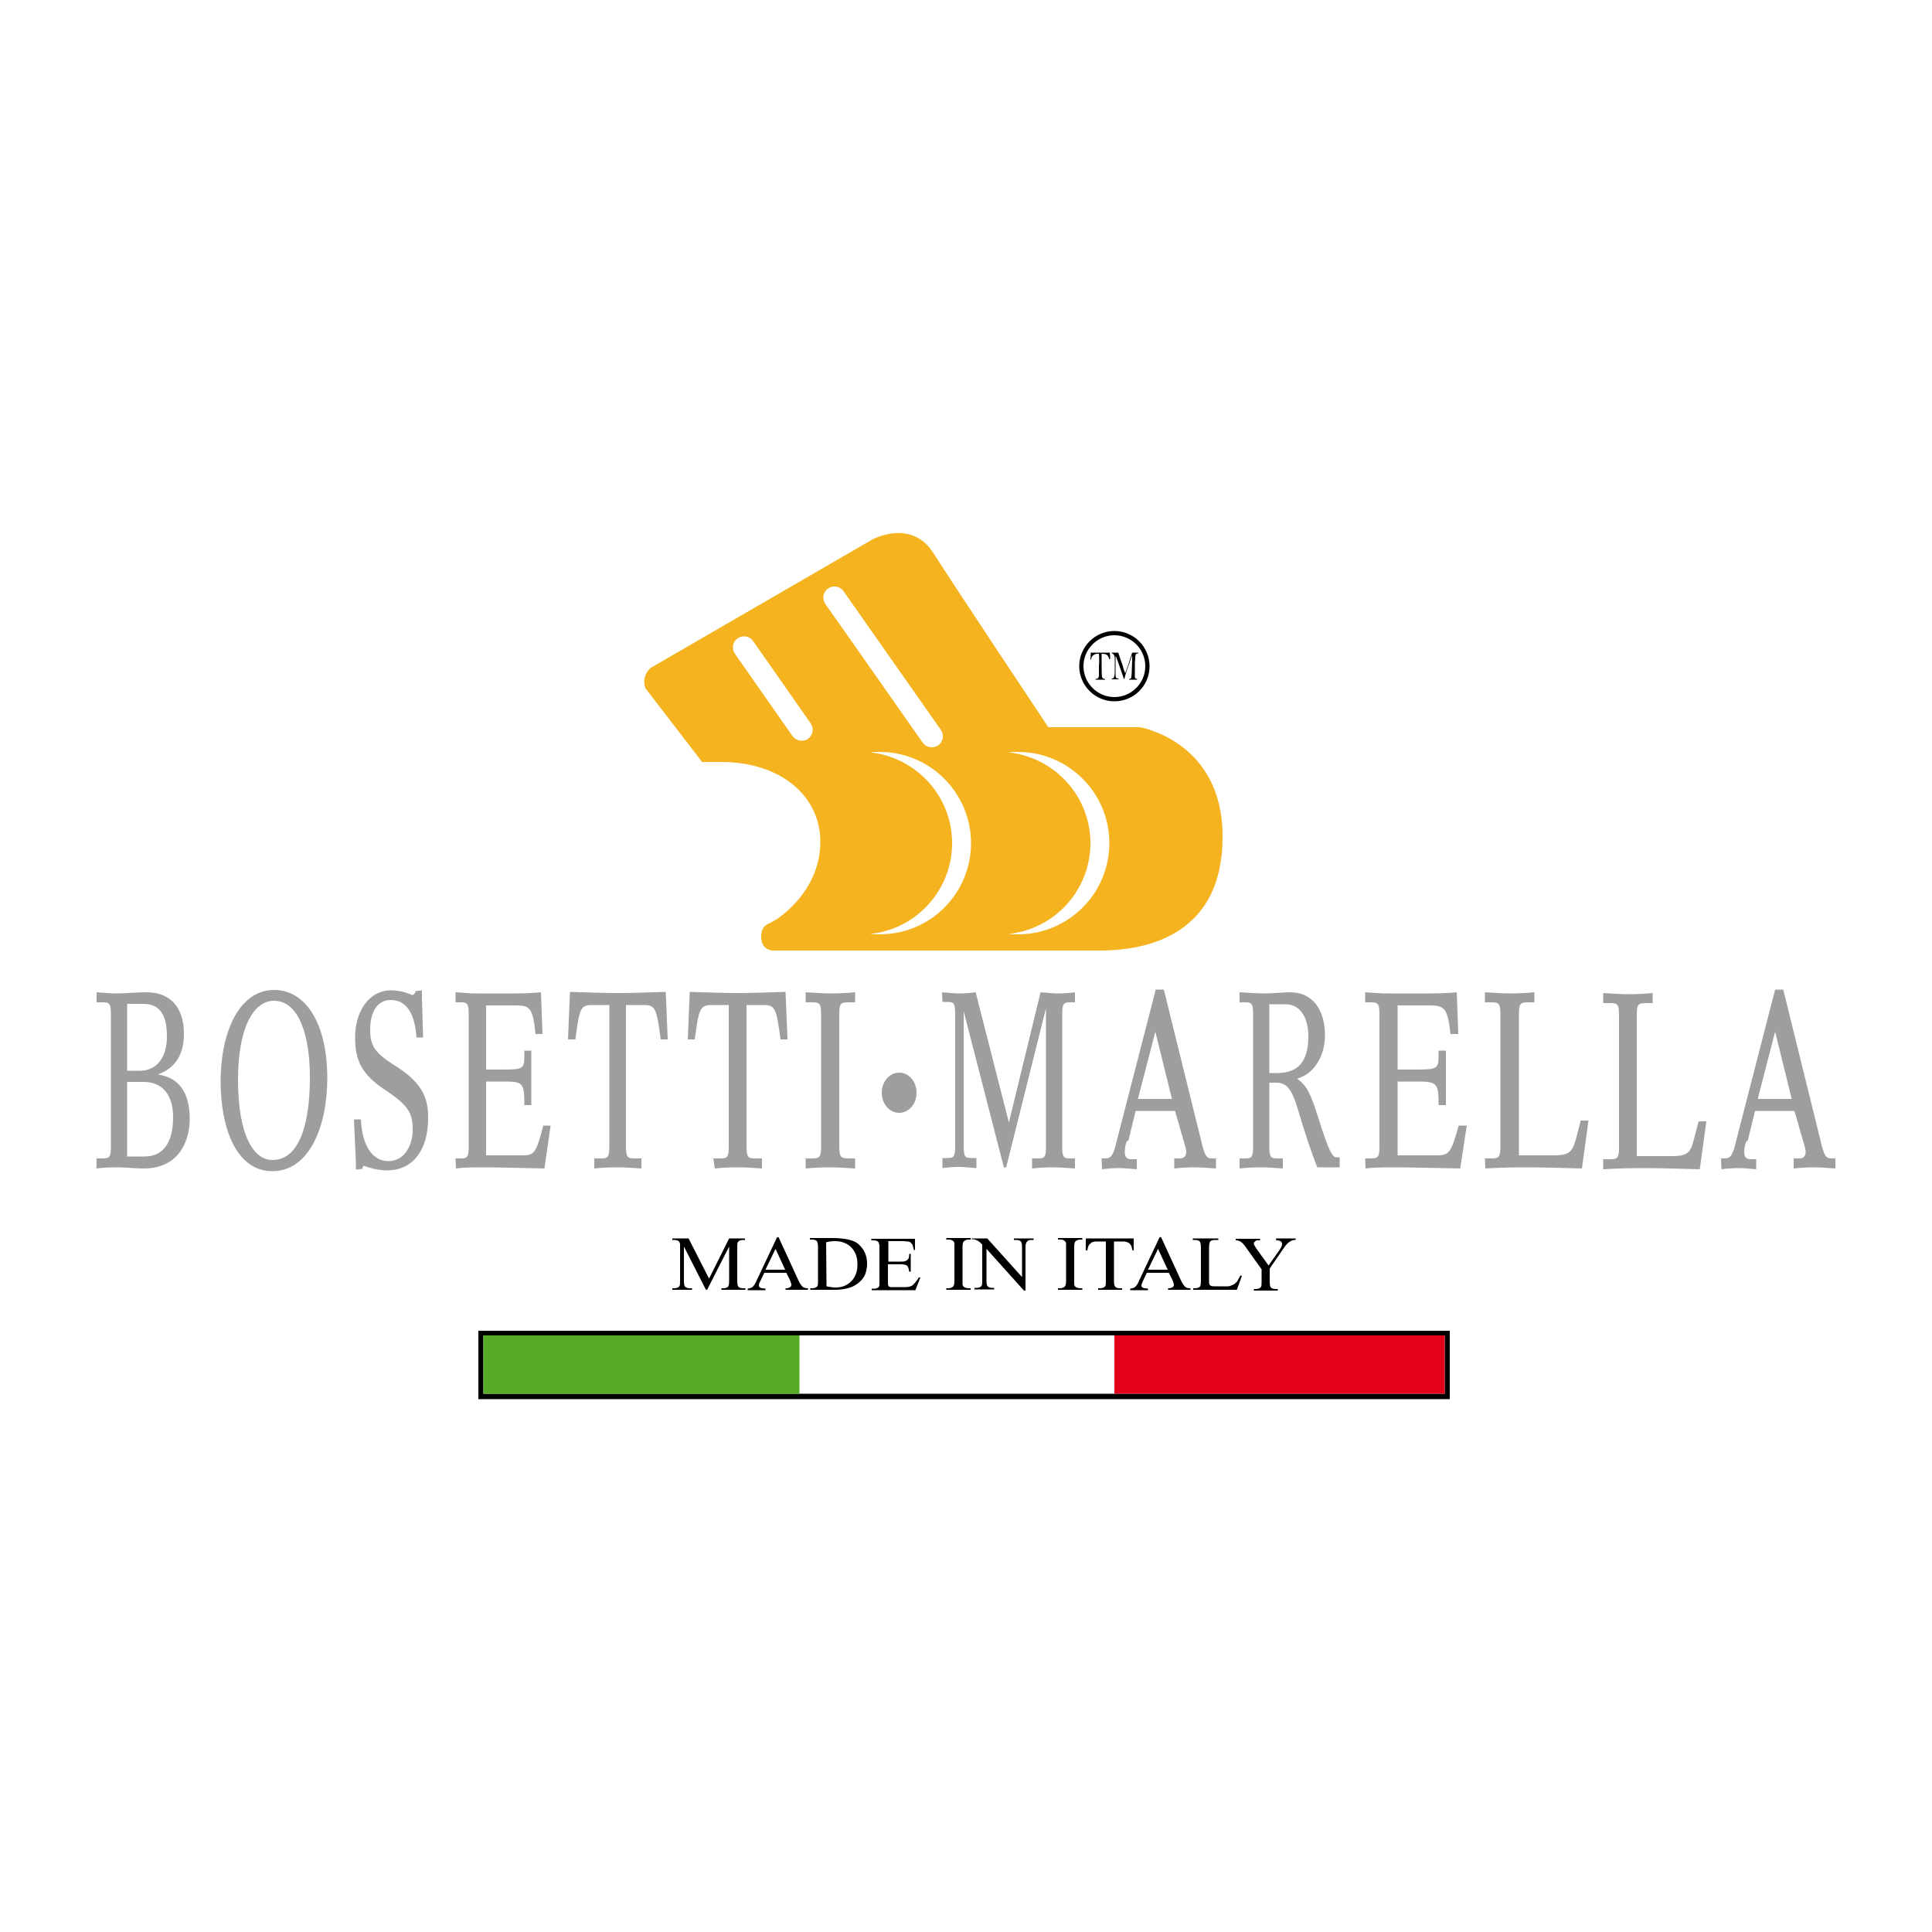 <?xml version="1.0" encoding="utf-8"?>
<!-- Generator: Adobe Illustrator 19.1.0, SVG Export Plug-In . SVG Version: 6.00 Build 0)  -->
<svg version="1.1" id="Calque_1" xmlns="http://www.w3.org/2000/svg" xmlns:xlink="http://www.w3.org/1999/xlink" x="0px" y="0px"
	 viewBox="0 0 500 500" style="enable-background:new 0 0 500 500;" xml:space="preserve">
<style type="text/css">
	.st0{fill:#9C9E9F;}
	.st1{fill:#57AB27;}
	.st2{fill:#E2001A;}
	.st3{fill:#F4B31F;}
</style>
<g>
	<g>
		<path class="st0" d="M25,299.8h1.5c1.9,0,2.2-0.3,2.2-3.3v-33.8c0-3-0.3-3.3-2.2-3.3H25v-2.6c1.6,0.1,3.2,0.3,5.3,0.3
			c2.3,0,4.8-0.3,7.6-0.3c5.9,0,9.7,3.6,9.7,10.8c0,5.6-2.5,8.9-6.6,10.4v0.1c5.2,0.8,8.1,4.5,8.1,11.5c0,6.1-3.1,12.8-11.9,12.8
			c-2.3,0-4.6-0.3-6.9-0.3c-2.1,0-3.7,0.1-5.4,0.3C25,302.4,25,299.8,25,299.8z M32.9,277.1h3.4c3.8,0,6.9-2.9,6.9-8.9
			c0-6.2-2.3-8.4-6.2-8.4h-4.1L32.9,277.1L32.9,277.1z M32.9,299.3h4.5c5,0,7.4-3.8,7.4-10.2c0-5.4-2.5-9.1-7.6-9.1h-4.3L32.9,299.3
			L32.9,299.3z"/>
		<path class="st0" d="M70.9,256.2c8.5,0,13.8,9.1,13.8,22.8c0,12.6-4.7,24.1-14.2,24.1c-9.7,0-13.4-11.9-13.4-23.1
			C57.1,266,62.5,256.2,70.9,256.2z M70.5,300.2c7.1,0,9.7-9.6,9.7-21.4c0-10.5-2.7-19.8-9.3-19.8c-5.3,0-9.3,7-9.3,20.4
			C61.6,293.8,65.6,300.2,70.5,300.2z"/>
		<path class="st0" d="M117.9,299.8h1.2c1.9,0,2.2-0.3,2.2-3.3v-33.8c0-3-0.3-3.3-2.2-3.3h-1.2v-2.6c1,0.1,2,0.1,2.9,0.2
			c1,0.1,1.9,0.1,2.9,0.1h9.9c2.2,0,4.3-0.1,6.4-0.3l0.4,10.8h-1.8c-0.7-6.7-1.4-7.4-5.1-7.4h-7.7v16.6h4c5.5,0,5.9-0.1,5.9-3.6
			v-1.3h1.8V286h-1.8v-0.7c0-5-0.7-5.3-4.4-5.4h-5.5V299h9.2c3.2,0,3.7-0.3,5.6-7.7h1.9l-1.6,11.1c-6-0.1-11.9-0.3-16.1-0.3
			c-3.5,0-5.4,0.1-6.8,0.3L117.9,299.8L117.9,299.8z"/>
		<path class="st0" d="M153.7,299.8h1.8c1.9,0,2.2-0.3,2.2-3.4v-36.3h-4.3c-3.2,0-3.4,0.7-4.5,8.9H147l0.5-12.3
			c4.1,0.1,8.2,0.3,12.4,0.3c4.1,0,8.3-0.2,12.4-0.3l0.5,12.3h-1.8c-1.1-8.2-1.4-8.9-4.5-8.9H162v36.3c0,3,0.3,3.4,2.2,3.4h1.8v2.6
			c-1.9-0.1-3.9-0.3-6.1-0.3c-2.2,0-4.2,0.1-6.1,0.3V299.8z"/>
		<path class="st0" d="M184.6,299.8h1.8c1.9,0,2.2-0.3,2.2-3.4v-36.3h-4.3c-3.1,0-3.4,0.7-4.5,8.9h-1.8l0.5-12.3
			c4.1,0.1,8.3,0.3,12.4,0.3c4.1,0,8.3-0.2,12.4-0.3l0.5,12.3h-1.8c-1.1-8.2-1.4-8.9-4.5-8.9h-4.3v36.3c0,3,0.3,3.4,2.2,3.4h1.8v2.6
			c-1.9-0.1-3.9-0.3-6.1-0.3c-2.2,0-4.2,0.1-6.1,0.3L184.6,299.8L184.6,299.8z"/>
		<path class="st0" d="M208.5,299.8h1.6c2.1,0,2.4-0.3,2.4-3.4v-33.7c0-3-0.3-3.3-2.4-3.3h-1.6v-2.6c2.1,0.1,4.3,0.3,6.4,0.3
			s4.3-0.1,6.4-0.3v2.6h-1.7c-2.1,0-2.4,0.3-2.4,3.3v33.7c0,3,0.3,3.4,2.4,3.4h1.7v2.6c-2.1-0.1-4.3-0.3-6.4-0.3s-4.3,0.1-6.4,0.3
			V299.8z"/>
		<path class="st0" d="M243.8,256.8c1.5,0.1,2.9,0.3,4.4,0.3c1.4,0,2.9-0.1,4.3-0.3l8.6,33.7l8.2-33.7c1.5,0.1,3,0.3,4.5,0.3
			c1.5,0,2.9-0.1,4.4-0.3v2.6h-1.2c-1.8,0-2.1,0.3-2.1,3.3v33.8c0,3,0.3,3.3,2.1,3.3h1.2v2.6c-1.8-0.1-3.7-0.3-5.5-0.3
			c-1.9,0-3.7,0.1-5.6,0.3v-2.6h1.5c1.8,0,2.1-0.3,2.1-3.3v-35.2h-0.1l-10.2,40.8h-0.6l-10.4-40.4l0,0.1v34.6c0,3,0.3,3.3,2.1,3.3
			h1.2v2.6c-1.5-0.1-3-0.3-4.4-0.3c-1.5,0-3,0.1-4.4,0.3v-2.6h1.2c1.8,0,2.1-0.3,2.1-3.3v-33.8c0-3-0.3-3.3-2.1-3.3h-1.2
			L243.8,256.8L243.8,256.8z"/>
		<path class="st0" d="M285.1,299.8h0.9c1.4,0,2.1-0.6,2.9-4.1l10.2-39.6h2.1l10,40.5c0.7,2.5,1.1,3.2,2.4,3.2h1.1v2.6
			c-1.8-0.1-3.6-0.3-5.4-0.3c-1.8,0-3.6,0.1-5.4,0.3v-2.6h1.4c1,0,1.7-0.5,1.7-1.7c0-0.6-0.2-1.2-0.4-1.9l-2.5-8.7h-10.2l-1.9,7.8
			c-0.5-0.4-0.9,1.5-0.9,2.8c0,1.2,0.4,1.9,1.7,1.9h1.4v2.6c-1.5-0.1-3-0.3-4.5-0.3c-1.5,0-3,0.1-4.5,0.3L285.1,299.8L285.1,299.8z
			 M299,267l-4.5,17.4h8.8L299,267z"/>
		<path class="st0" d="M445.4,299.8h0.9c1.4,0,2.1-0.6,2.9-4.1l10.2-39.6h2.1l10,40.5c0.7,2.5,1.1,3.2,2.4,3.2h1.1v2.6
			c-1.8-0.1-3.6-0.3-5.4-0.3c-1.8,0-3.6,0.1-5.4,0.3v-2.6h1.4c1,0,1.7-0.5,1.7-1.7c0-0.6-0.2-1.2-0.4-1.9l-2.5-8.7h-10.2l-1.9,7.8
			c-0.4-0.4-0.9,1.5-0.9,2.8c0,1.2,0.4,1.9,1.7,1.9h1.4v2.6c-1.5-0.1-3-0.3-4.5-0.3c-1.5,0-3,0.1-4.5,0.3L445.4,299.8L445.4,299.8z
			 M459.4,267l-4.5,17.4h8.8L459.4,267z"/>
		<path class="st0" d="M320.8,299.8h1.4c1.8,0,2.1-0.3,2.1-3.3v-33.8c0-3-0.3-3.3-2.1-3.3h-1.4v-2.6c2.2,0.1,4.4,0.3,6.6,0.3
			c2.2,0,4.4-0.3,6.5-0.3c6,0,9,4.8,9,11.1c0,6.3-3.6,10.3-7.1,11.2v0.1c2.4,1.9,3.3,3.4,5.6,10.8c2.4,7.6,3.4,9.5,4.4,9.5h0.9v2.6
			h-5.8c-1.5-3.8-3.4-9.5-5.1-15.3c-1.6-5.3-3-6.6-5.6-6.6h-1.7v16.3c0,3,0.3,3.3,2.1,3.3h1.4v2.6c-1.9-0.1-3.8-0.3-5.6-0.3
			c-1.9,0-3.8,0.1-5.6,0.3L320.8,299.8L320.8,299.8z M328.5,277.7h2c5.3,0,8.1-2.8,8.1-9.5c0-4.1-1.6-8.3-6-8.3h-4.1L328.5,277.7
			L328.5,277.7z"/>
		<path class="st0" d="M353.3,299.8h1.3c2.1,0,2.4-0.3,2.4-3.3v-33.8c0-3-0.3-3.3-2.4-3.3h-1.3v-2.6c1.1,0.1,2.1,0.1,3.1,0.2
			c1,0.1,2.1,0.1,3.2,0.1h10.6c2.4,0,4.7-0.1,6.8-0.3l0.4,10.8h-2c-0.8-6.7-1.5-7.4-5.5-7.4h-8.2v16.6h4.3c5.9,0,6.3-0.1,6.3-3.6
			v-1.3h1.9V286h-1.9v-0.7c0-5-0.8-5.3-4.7-5.4h-5.9V299h9.8c3.4,0,4-0.3,6-7.7h2.1l-1.7,11.1c-6.4-0.1-12.8-0.3-17.2-0.3
			c-3.8,0-5.7,0.1-7.3,0.3L353.3,299.8L353.3,299.8z"/>
		<path class="st0" d="M384.3,299.8h1.6c2.1,0,2.4-0.3,2.4-3.3v-33.8c0-3-0.3-3.3-2.4-3.3h-1.6v-2.6c2.1,0.1,4.3,0.3,6.4,0.3
			c2.1,0,4.3-0.1,6.4-0.3v2.6h-1.6c-2.1,0-2.4,0.3-2.4,3.3V299h9c4,0,4.8-0.8,5.8-4.4l1.2-4.6h2l-1.7,12.4
			c-4.8-0.1-9.6-0.3-14.5-0.3c-3.5,0-7,0.1-10.5,0.3L384.3,299.8L384.3,299.8z"/>
		<path class="st0" d="M414.9,300h1.7c2.1,0,2.4-0.3,2.4-3.3v-33.8c0-3-0.3-3.3-2.4-3.3h-1.7V257c2.1,0.1,4.3,0.3,6.4,0.3
			c2.1,0,4.3-0.1,6.4-0.3v2.6H426c-2.1,0-2.4,0.3-2.4,3.3v36.3h9c4.1,0,4.9-0.8,5.8-4.4l1.2-4.6h2l-1.7,12.4
			c-4.8-0.1-9.6-0.3-14.5-0.3c-3.5,0-7,0.1-10.5,0.3L414.9,300L414.9,300z"/>
		<path class="st0" d="M102.1,275.7c-5.4-3.4-6.3-5.3-6.3-9.3c0-4.4,1.8-7.6,5.3-7.6c3.6,0,6.2,2.7,6.7,9.7h1.7l-0.3-10.3l0-1.9
			l-1.7,0.2c0,0.8-0.7,1-0.8,1c-1.6-0.6-3.1-1.2-5.5-1.2c-6,0-9.3,5.9-9.3,12.1c0,5.9,1.5,9.6,8.1,13.9c6,4,6.8,6,6.8,10.2
			c0,3.4-1.8,8-6.3,8c-4.1,0-6.8-4-7.1-10.8h-1.8l0.5,11.1l0,1.9l1.7-0.2c0-0.4,0.2-0.6,0.3-0.8c1.9,0.7,4.2,1.2,6,1.2
			c7,0,10.7-5.6,10.7-13.5C110.9,283.7,108.8,279.9,102.1,275.7z"/>
		<path class="st0" d="M237.2,282.8c0,2.9-2,5.2-4.5,5.2s-4.5-2.3-4.5-5.2c0-2.9,2-5.2,4.5-5.2S237.2,279.9,237.2,282.8z"/>
	</g>
	<g>
		<path d="M182.7,333.8l-5.7-11.2v8.9c0,0.8,0.1,1.3,0.3,1.5c0.3,0.3,0.7,0.4,1.3,0.4h0.5v0.4H174v-0.4h0.5c0.6,0,1.1-0.2,1.3-0.5
			c0.2-0.2,0.2-0.7,0.2-1.4v-8.7c0-0.3,0-0.6,0-0.8c0-0.2-0.1-0.4-0.2-0.6c-0.1-0.2-0.3-0.3-0.6-0.4c-0.3-0.1-0.7-0.1-1.2-0.1v-0.4
			h4.2l5.3,10.4l5.2-10.4h4.1v0.4h-0.5c-0.6,0-1.1,0.2-1.3,0.5c-0.2,0.2-0.2,0.7-0.2,1.4v8.7c0,0.8,0.1,1.3,0.3,1.5
			c0.3,0.3,0.7,0.4,1.3,0.4h0.5v0.4h-6.2v-0.4h0.5c0.6,0,1.1-0.2,1.3-0.5c0.1-0.2,0.2-0.7,0.2-1.4v-8.9l-5.7,11.2L182.7,333.8
			L182.7,333.8z"/>
		<path d="M203.5,329.4h-5.7l-1,2.1c-0.3,0.5-0.4,0.9-0.4,1.2c0,0.2,0.1,0.4,0.3,0.5c0.2,0.2,0.7,0.2,1.4,0.3v0.4h-4.6v-0.4
			c0.6-0.1,1-0.2,1.2-0.4c0.4-0.3,0.8-0.9,1.2-1.9l5.2-11h0.4l5.1,11.1c0.4,0.9,0.8,1.4,1.1,1.7c0.3,0.3,0.8,0.4,1.4,0.4v0.4h-5.8
			v-0.4c0.3,0,0.5,0,0.7-0.1c0.2,0,0.3-0.1,0.5-0.2c0.1-0.1,0.2-0.2,0.2-0.2c0-0.1,0.1-0.2,0.1-0.3c0-0.3-0.1-0.7-0.4-1.4
			L203.5,329.4z M203.2,328.6l-2.5-5.4l-2.6,5.4H203.2z"/>
		<path d="M209.7,333.8v-0.4h0.5c0.6,0,1.1-0.2,1.3-0.5c0.2-0.2,0.2-0.7,0.2-1.5v-8.6c0-0.8-0.1-1.3-0.3-1.6
			c-0.3-0.3-0.7-0.4-1.3-0.4h-0.5v-0.4h6c1.1,0,2.1,0.1,2.9,0.2c0.8,0.1,1.5,0.3,2.1,0.5c0.6,0.2,1.1,0.5,1.6,0.9
			c0.4,0.4,0.8,0.8,1.2,1.4c0.7,1.1,1,2.3,1,3.7c0,1-0.2,1.9-0.5,2.7c-0.3,0.8-0.9,1.5-1.6,2.1c-0.7,0.6-1.5,1.1-2.6,1.4
			c-1,0.3-2.2,0.5-3.6,0.5H209.7z M213.9,332.9c0.9,0.2,1.7,0.3,2.3,0.3c0.8,0,1.6-0.1,2.3-0.4c0.7-0.3,1.3-0.7,1.8-1.2
			s0.9-1.1,1.2-1.9c0.3-0.7,0.4-1.6,0.4-2.5s-0.1-1.7-0.4-2.5c-0.3-0.7-0.7-1.4-1.2-1.9c-0.5-0.5-1.1-0.9-1.9-1.2
			c-0.7-0.3-1.5-0.4-2.4-0.4c-0.7,0-1.4,0.1-2.2,0.3L213.9,332.9L213.9,332.9z"/>
		<path d="M229.9,321.2v5.3h3.2c0.5,0,0.8,0,1.1-0.1c0.3-0.1,0.5-0.2,0.7-0.4c0.2-0.2,0.3-0.4,0.3-0.6c0.1-0.2,0.1-0.5,0.1-0.9h0.4
			v4.6h-0.4c-0.1-0.4-0.1-0.7-0.2-0.9c-0.1-0.3-0.2-0.5-0.3-0.6c-0.2-0.1-0.4-0.3-0.7-0.3c-0.3-0.1-0.7-0.1-1.1-0.1h-3.2v4.4
			c0,0.6,0,1,0.1,1.1c0,0.1,0.1,0.1,0.1,0.2c0,0.1,0.1,0.1,0.2,0.1s0.2,0.1,0.3,0.1c0.1,0,0.3,0,0.5,0h2.5c0.4,0,0.8,0,1.1,0
			c0.3,0,0.5-0.1,0.7-0.1c0.2-0.1,0.4-0.1,0.6-0.2c0.2-0.1,0.3-0.2,0.5-0.4c0.4-0.4,0.9-1,1.4-1.8h0.4l-1.3,3.3h-11.3v-0.4h0.5
			c0.1,0,0.3,0,0.4,0c0.1,0,0.3-0.1,0.4-0.1c0.1-0.1,0.3-0.1,0.4-0.2c0.1-0.1,0.2-0.2,0.2-0.3c0.1-0.2,0.1-0.6,0.1-1.3v-8.7
			c0-0.4,0-0.8-0.1-1c-0.1-0.3-0.1-0.4-0.2-0.5c-0.3-0.3-0.7-0.4-1.3-0.4h-0.5v-0.4h11.3v2.9h-0.3c-0.1-0.5-0.2-0.9-0.3-1.2
			c-0.1-0.3-0.3-0.5-0.5-0.7c-0.2-0.2-0.5-0.3-0.8-0.3c-0.3,0-0.7-0.1-1.2-0.1L229.9,321.2L229.9,321.2z"/>
		<path d="M251.2,333.4v0.4h-6.3v-0.4h0.5c0.6,0,1.1-0.2,1.3-0.5c0.2-0.2,0.3-0.7,0.3-1.5v-8.6c0-0.3,0-0.6,0-0.8
			c0-0.2,0-0.4-0.1-0.5c0-0.1-0.1-0.2-0.2-0.3c-0.1-0.1-0.2-0.1-0.3-0.2c-0.3-0.2-0.7-0.2-1-0.2h-0.5v-0.4h6.3v0.4h-0.5
			c-0.6,0-1,0.2-1.3,0.5c-0.2,0.2-0.3,0.7-0.3,1.5v8.6c0,0.3,0,0.6,0,0.8c0,0.2,0,0.4,0.1,0.5c0,0.1,0.1,0.2,0.2,0.3
			c0.1,0.1,0.2,0.1,0.3,0.2c0.3,0.1,0.6,0.2,1,0.2L251.2,333.4L251.2,333.4z"/>
		<path d="M251.5,320.5h4l9,10v-7.7c0-0.8-0.1-1.3-0.3-1.5c-0.3-0.3-0.7-0.4-1.3-0.4h-0.5v-0.4h5.1v0.4h-0.5c-0.3,0-0.5,0-0.7,0.1
			c-0.2,0-0.3,0.1-0.5,0.3c-0.1,0.1-0.2,0.3-0.3,0.6c-0.1,0.3-0.1,0.6-0.1,1V334H265l-9.7-10.8v8.2c0,0.8,0.1,1.3,0.3,1.5
			c0.3,0.3,0.7,0.4,1.2,0.4h0.5v0.4h-5.1v-0.4h0.5c0.6,0,1.1-0.2,1.3-0.5c0.2-0.2,0.2-0.7,0.2-1.4v-9.3c-0.2-0.2-0.4-0.4-0.6-0.6
			c-0.1-0.1-0.3-0.2-0.4-0.3c-0.1-0.1-0.3-0.2-0.4-0.2c-0.1-0.1-0.3-0.1-0.5-0.2c-0.2-0.1-0.5-0.1-0.9-0.1L251.5,320.5L251.5,320.5z
			"/>
		<path d="M280.1,333.4v0.4h-6.3v-0.4h0.5c0.6,0,1.1-0.2,1.3-0.5c0.2-0.2,0.3-0.7,0.3-1.5v-8.6c0-0.3,0-0.6,0-0.8
			c0-0.2,0-0.4-0.1-0.5c0-0.1-0.1-0.2-0.2-0.3c-0.1-0.1-0.2-0.1-0.3-0.2c-0.3-0.2-0.7-0.2-1-0.2h-0.5v-0.4h6.3v0.4h-0.5
			c-0.6,0-1,0.2-1.3,0.5c-0.2,0.2-0.3,0.7-0.3,1.5v8.6c0,0.3,0,0.6,0,0.8c0,0.2,0,0.4,0.1,0.5c0,0.1,0.1,0.2,0.2,0.3
			c0.1,0.1,0.2,0.1,0.3,0.2c0.3,0.1,0.6,0.2,1,0.2L280.1,333.4L280.1,333.4z"/>
		<path d="M293.4,320.5v3.1h-0.3c-0.1-0.4-0.2-0.8-0.3-1.1c-0.1-0.3-0.3-0.5-0.5-0.7c-0.2-0.2-0.5-0.3-0.8-0.4
			c-0.3-0.1-0.7-0.1-1.1-0.1h-2.1v10.2c0,0.8,0.1,1.3,0.3,1.5c0.3,0.3,0.7,0.4,1.3,0.4h0.5v0.4h-6.2v-0.4h0.5c0.6,0,1.1-0.2,1.3-0.5
			c0.2-0.2,0.2-0.7,0.2-1.4v-10.2h-1.8c-0.7,0-1.2,0-1.5,0.1c-0.4,0.1-0.7,0.4-1,0.7c-0.3,0.4-0.4,0.9-0.5,1.5h-0.4v-3.1H293.4z"/>
		<path d="M302.5,329.4h-5.7l-1,2.1c-0.2,0.5-0.4,0.9-0.4,1.2c0,0.2,0.1,0.4,0.3,0.5c0.2,0.2,0.7,0.2,1.4,0.3v0.4h-4.6v-0.4
			c0.6-0.1,1-0.2,1.2-0.4c0.4-0.3,0.8-0.9,1.2-1.9l5.2-11h0.4l5.1,11.1c0.4,0.9,0.8,1.4,1.1,1.7c0.3,0.3,0.8,0.4,1.4,0.4v0.4h-5.8
			v-0.4c0.3,0,0.5,0,0.7-0.1c0.2,0,0.3-0.1,0.5-0.2c0.1-0.1,0.2-0.2,0.2-0.2c0.1-0.1,0.1-0.2,0.1-0.3c0-0.3-0.1-0.7-0.4-1.4
			L302.5,329.4z M302.2,328.6l-2.5-5.4l-2.6,5.4H302.2z"/>
		<path d="M321.4,330.2l-1.3,3.6h-11.3v-0.4h0.5c0.6,0,1.1-0.2,1.3-0.5c0.1-0.2,0.2-0.7,0.2-1.4v-8.6c0-0.8-0.1-1.3-0.3-1.6
			c-0.3-0.3-0.7-0.4-1.3-0.4h-0.5v-0.4h6.6v0.4c-0.4,0-0.7,0-1,0c-0.3,0-0.5,0.1-0.6,0.1c-0.2,0.1-0.3,0.1-0.4,0.2
			c-0.1,0.1-0.2,0.2-0.2,0.3c-0.1,0.2-0.2,0.7-0.2,1.5v8.4c0,0.5,0,0.8,0.1,1c0.1,0.2,0.2,0.3,0.5,0.4c0.2,0.1,0.7,0.1,1.7,0.1h1.1
			c0.6,0,1,0,1.4,0c0.4,0,0.7-0.1,0.9-0.2c0.3-0.1,0.5-0.2,0.7-0.3c0.2-0.1,0.4-0.3,0.6-0.5c0.2-0.2,0.4-0.4,0.5-0.7
			c0.2-0.3,0.4-0.7,0.6-1.1L321.4,330.2z"/>
		<path d="M330.2,320.5h5.1v0.4h-0.3c-0.4,0-0.8,0.2-1.3,0.5c-0.5,0.3-1,0.9-1.6,1.8l-3.5,5.1v3.4c0,0.8,0.1,1.3,0.3,1.5
			c0.3,0.3,0.7,0.4,1.3,0.4h0.5v0.4h-6.2v-0.4h0.5c0.6,0,1.1-0.2,1.3-0.5c0.2-0.2,0.2-0.7,0.2-1.4v-3.2l-4-5.6
			c-0.2-0.3-0.4-0.6-0.6-0.8c-0.2-0.2-0.3-0.4-0.5-0.5c-0.1-0.1-0.3-0.2-0.4-0.3c-0.1-0.1-0.3-0.1-0.5-0.2c-0.1,0-0.1,0-0.3-0.1
			s-0.2,0-0.4,0v-0.4h6.3v0.4h-0.3c-0.2,0-0.3,0-0.5,0c-0.2,0-0.3,0.1-0.4,0.2c-0.1,0.1-0.2,0.2-0.3,0.3c-0.1,0.1-0.1,0.2-0.1,0.4
			c0,0.1,0.1,0.3,0.2,0.5c0.1,0.2,0.3,0.5,0.5,0.8l3.1,4.3l2.9-4.1c0.4-0.6,0.6-1.1,0.6-1.4c0-0.3-0.1-0.5-0.3-0.7
			c-0.2-0.2-0.6-0.3-1.2-0.3L330.2,320.5L330.2,320.5z"/>
	</g>
	<g>
		<path d="M373.9,345.6v15.1H125.1v-15.1H373.9 M375.1,344.4h-1.3H125.1h-1.3v1.3v15.1v1.3h1.3h248.8h1.3v-1.3v-15.1V344.4
			L375.1,344.4z"/>
		<rect x="125.1" y="345.6" class="st1" width="81.8" height="15.1"/>
		<rect x="288.4" y="345.6" class="st2" width="85.5" height="15.1"/>
	</g>
	<path class="st3" d="M295,188.2h-23.7c0,0-23.9-35.9-29.7-45c-5.7-9.1-15.8-3.6-15.8-3.6l-57.5,33.3c-2.6,2.6-1.2,5.3-1.2,5.3
		l14.6,19h4.9c15.8,0,25.7,9.1,25.7,20.6c0,11.5-8.6,18.2-11,19.9c-2.4,1.7-4.3,1.3-4.3,4.8c0,3.4,2.9,3.5,2.9,3.5s71.3,0,84.7,0
		c13.4,0,31.8-4.8,31.8-29.4C316.5,191.8,295,188.2,295,188.2z M209.1,191.2c-0.5,0.4-1.1,0.5-1.6,0.5c-0.9,0-1.8-0.4-2.4-1.2
		l-14.9-21.3c-0.9-1.3-0.6-3.1,0.7-4c1.3-0.9,3.1-0.6,4,0.7l14.9,21.3C210.7,188.5,210.4,190.3,209.1,191.2z M214.3,152.3
		c1.3-0.9,3.1-0.6,4,0.7l25.2,35.9c0.9,1.3,0.6,3.1-0.7,4c-0.5,0.3-1.1,0.5-1.6,0.5c-0.9,0-1.8-0.4-2.4-1.2l-25.2-35.9
		C212.7,155,213,153.2,214.3,152.3z M227.7,241.8c-0.8,0-1.7,0-2.5-0.1c11.9-1.2,21.2-11.3,21.2-23.5c0-12.2-9.3-22.2-21.2-23.5
		c0.8-0.1,1.6-0.1,2.5-0.1c13,0,23.6,10.6,23.6,23.6C251.3,231.2,240.8,241.8,227.7,241.8z M263.5,241.8c-0.8,0-1.7,0-2.5-0.1
		c11.9-1.2,21.2-11.3,21.2-23.5c0-12.2-9.3-22.2-21.2-23.5c0.8-0.1,1.6-0.1,2.5-0.1c13,0,23.6,10.6,23.6,23.6
		C287.1,231.2,276.5,241.8,263.5,241.8z"/>
	<g>
		<g>
			<g>
				<path d="M284.4,169.2c-0.2,0-0.3,0-0.4,0c-0.5,0-0.9,0.2-1.2,0.5c-0.3,0.3-0.4,0.6-0.4,0.9c0,0.1-0.1,0.1-0.1,0.1
					c0,0-0.1,0-0.1-0.1c0-0.4,0.1-1,0.1-1.7c0.1,0,0.2,0,0.2,0c0.2,0,0.5,0,0.8,0c0.4,0,0.9,0,1.6,0c0.7,0,1.2,0,1.5,0
					c0.2,0,0.5,0,0.8,0c0,0.3,0.1,0.5,0.1,0.8c0,0.3,0,0.5,0,0.7c0,0,0,0.1,0,0.1c0,0.1,0,0.1-0.1,0.1c0,0-0.1,0-0.1,0
					c0,0-0.1-0.1-0.1-0.3c-0.1-0.3-0.3-0.5-0.4-0.7c-0.1-0.1-0.3-0.2-0.5-0.3c-0.2,0-0.5-0.1-1-0.1c0,0.5,0,1.2,0,1.8
					c0,2.3,0,3.7,0.1,4.1c0.1,0.4,0.3,0.6,0.7,0.6c0.1,0,0.1,0,0.1,0.1c0,0.1-0.1,0.1-0.1,0.1h-2.3c-0.1,0-0.1,0-0.1-0.1
					c0-0.1,0.1-0.1,0.2-0.1c0.2,0,0.3-0.1,0.5-0.2c0.1-0.2,0.2-0.4,0.2-0.7c0-0.3,0-1.1,0-2.4C284.5,171.4,284.5,170.3,284.4,169.2z
					"/>
			</g>
			<g>
				<path d="M289.4,168.9c0.3,0.8,0.5,1.5,0.7,2.1c0.3,0.7,0.5,1.3,0.6,1.8c0.1,0.5,0.3,0.9,0.5,1.4c0.5-1.2,1.1-3,1.8-5.3l1.5,0
					c0.1,0,0.1,0,0.1,0.1s0,0.1-0.1,0.1c-0.3,0-0.4,0.1-0.5,0.2c-0.1,0.1-0.1,0.3-0.2,0.6c0,0.3,0,0.8-0.1,1.6c0,0.8,0,1.4,0,1.9
					c0,1,0,1.6,0,1.7c0,0.2,0,0.3,0.1,0.4c0.1,0.1,0.2,0.2,0.4,0.2c0.1,0,0.1,0,0.1,0.1c0,0.1,0,0.1-0.1,0.1h-1.5h-0.4
					c-0.1,0-0.1,0-0.1-0.1c0,0,0-0.1,0.1-0.1c0.2,0,0.4-0.1,0.4-0.2c0.1-0.1,0.1-0.2,0.1-0.4c0-0.2,0.1-0.6,0.1-1.4l0.1-2.6l0-1.3
					c0-0.1,0-0.1,0-0.1c0,0,0,0-0.1,0.1l-0.7,2.1c-0.5,1.3-0.8,2.2-0.9,2.6l-0.2,0.8c-0.1,0.3-0.1,0.4-0.1,0.4c0,0,0,0-0.1,0
					c0,0-0.1,0-0.1-0.1c0-0.2-0.3-0.9-0.7-2.1c-0.2-0.7-0.5-1.4-0.8-2.3c-0.3-0.9-0.5-1.3-0.5-1.3c0,0,0-0.1-0.1-0.1c0,0,0,0,0,0.1
					l0,3.2v1.1c0,0.6,0,0.9,0.1,1.1c0.1,0.2,0.3,0.3,0.5,0.3c0.1,0,0.2,0,0.2,0.1c0,0.1,0,0.1-0.1,0.1h-0.1h-0.2h-0.5
					c-0.2,0-0.5,0-0.9,0c0,0,0,0,0-0.1c0-0.1,0-0.1,0.1-0.1c0.3,0,0.4-0.1,0.5-0.4c0.1-0.2,0.2-0.7,0.2-1.5V173l0-2.4
					c0-0.6-0.1-0.9-0.2-1.1c-0.1-0.2-0.3-0.3-0.5-0.4c-0.1,0-0.1-0.1-0.1-0.1c0-0.1,0-0.1,0.1-0.1c0,0,0.1,0,0.1,0L289.4,168.9z"/>
			</g>
		</g>
		<g>
			<path d="M288.4,181.5c-5,0-9.1-4.1-9.1-9.1c0-5,4.1-9.1,9.1-9.1s9.1,4.1,9.1,9.1C297.5,177.5,293.4,181.5,288.4,181.5z
				 M288.4,164.4c-4.4,0-8,3.6-8,8c0,4.4,3.6,8,8,8c4.4,0,8-3.6,8-8C296.4,168,292.8,164.4,288.4,164.4z"/>
		</g>
	</g>
</g>
</svg>
